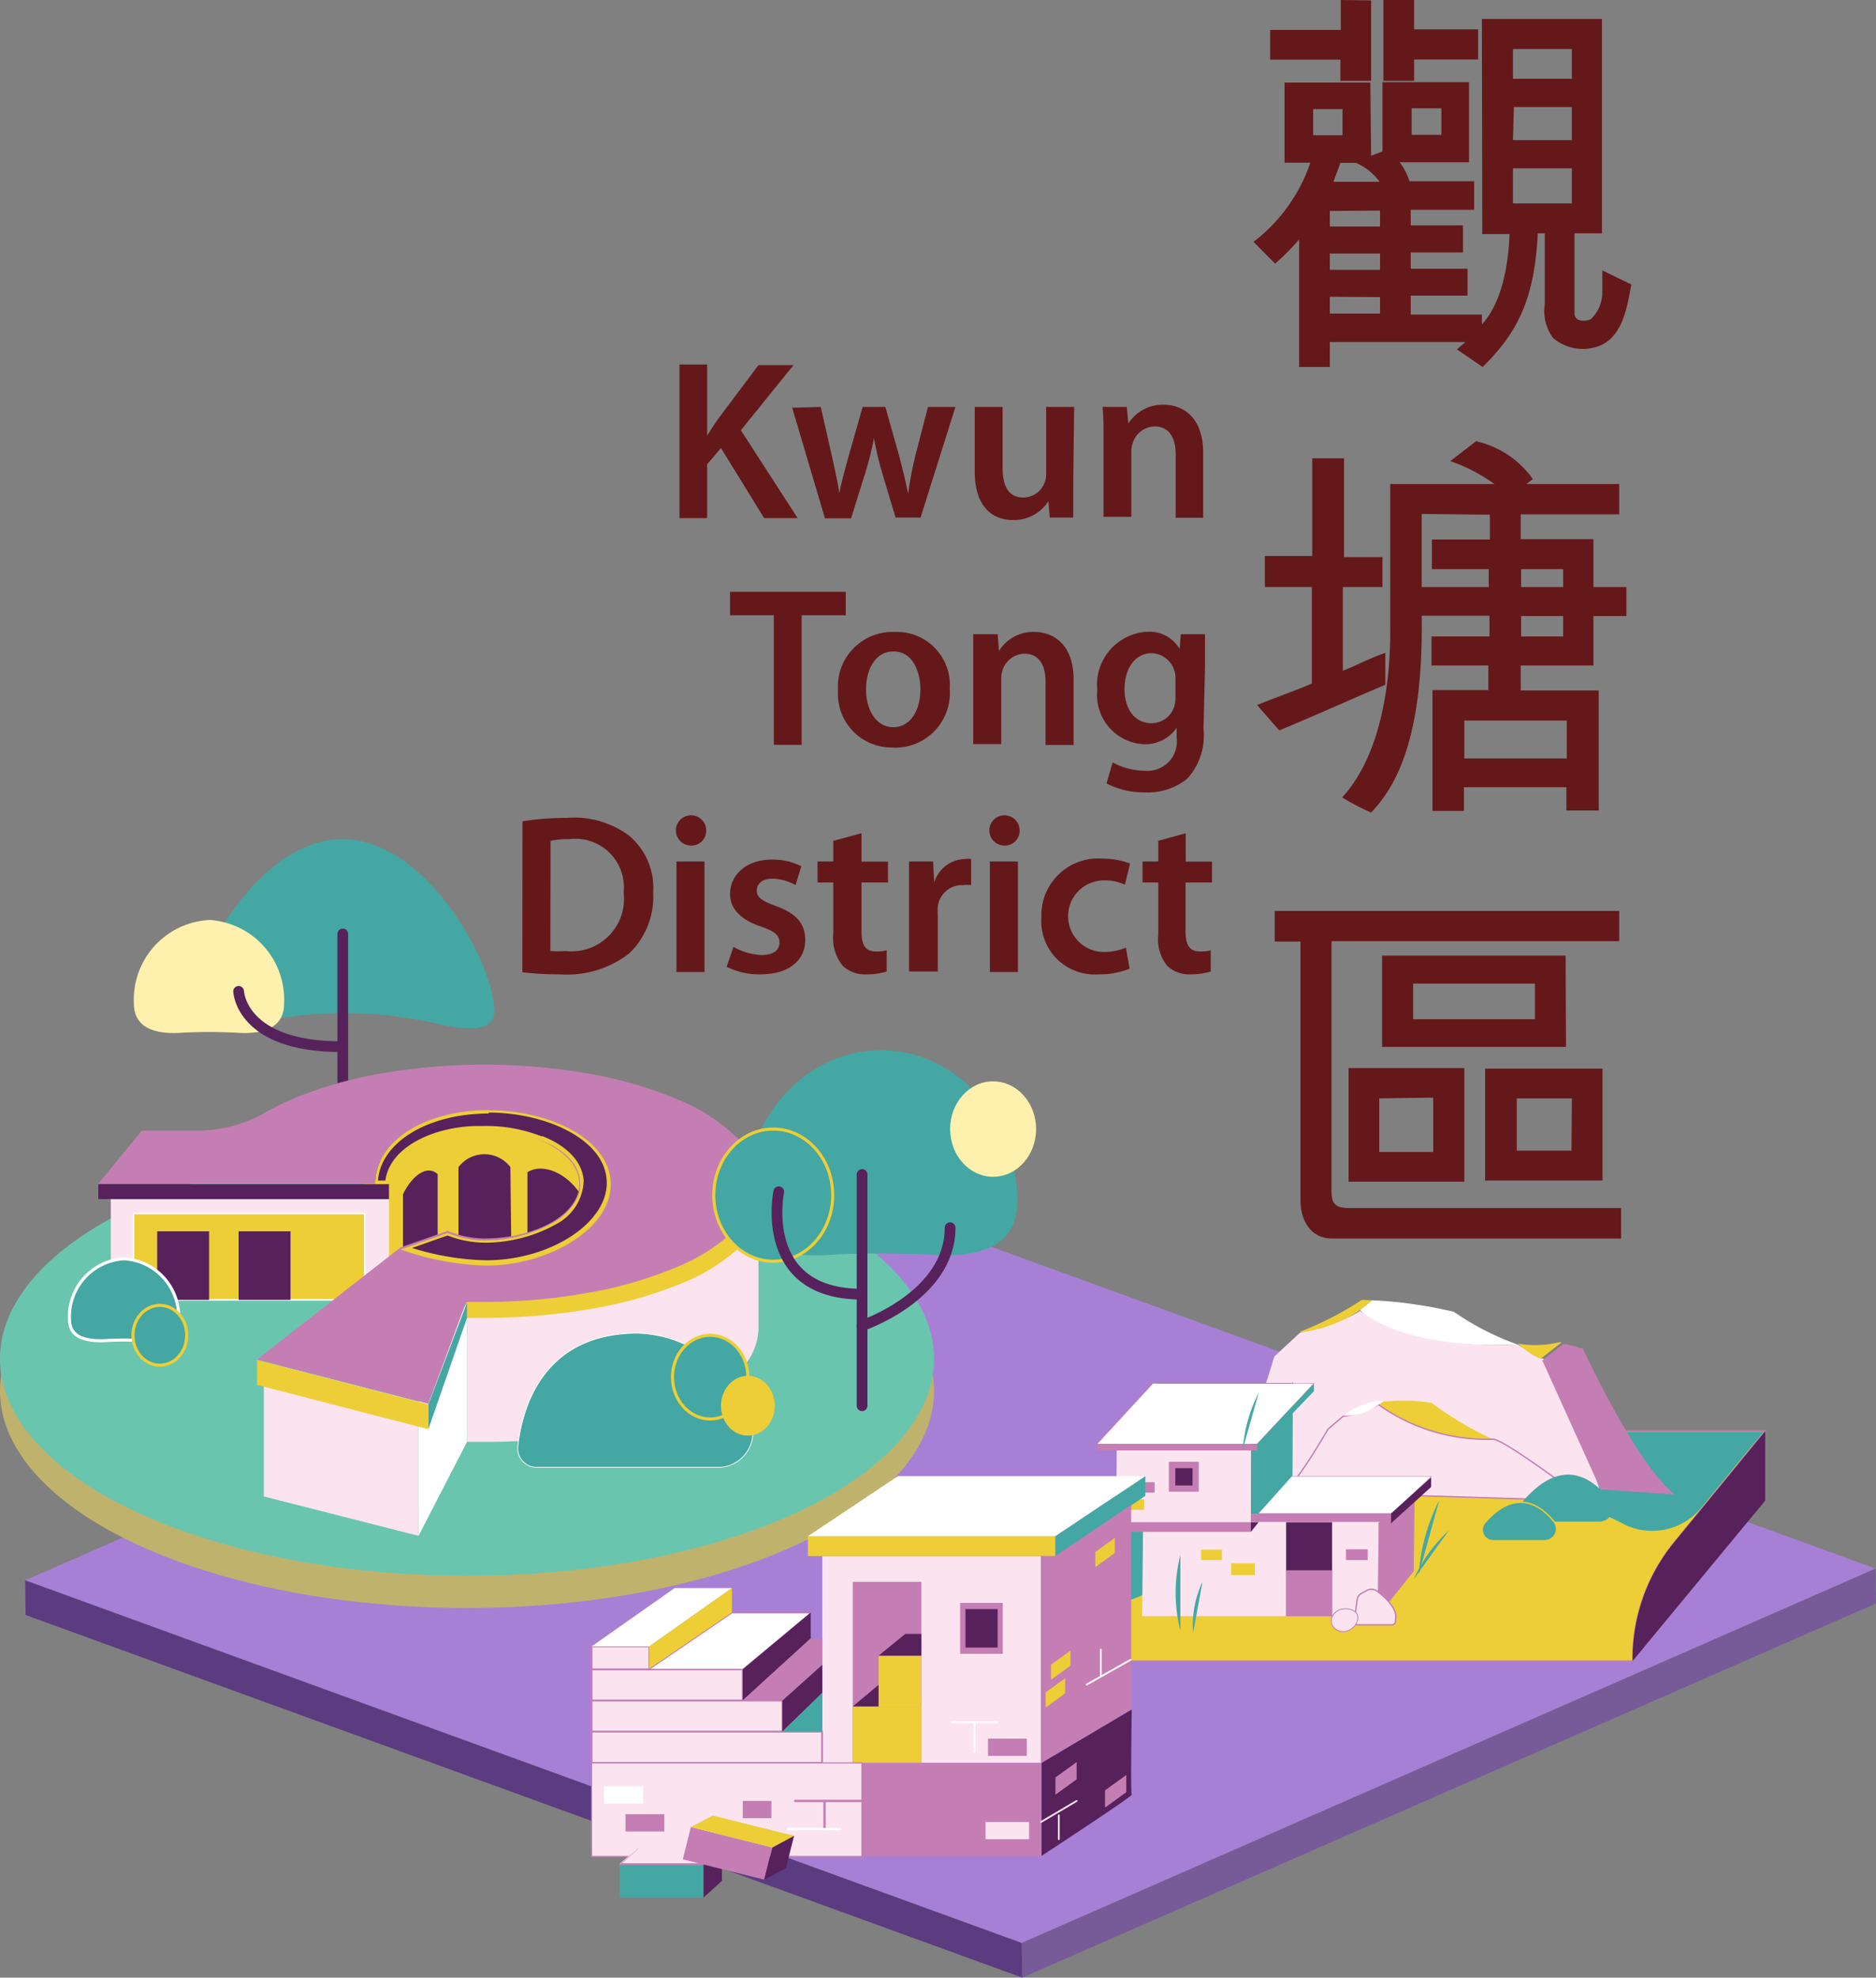 <svg xmlns="http://www.w3.org/2000/svg" width="99.06" height="104.43" viewBox="0 0 99.06 104.43">
  <rect x="0" y="0" width="99.06" height="104.43" fill="#808080" stroke="none"/>
  <g id="Layer_2" data-name="Layer 2">
    <g id="Icon">
      <g>
        <g>
          <path d="M72.4,8.22,73,8V4.34l4.57,0V8.57H73.91a3.54,3.54,0,0,1,.52,1h3.41v1.51H74.49v.82h2.76l0,1.43H74.49v.86l3,0v1.42l-3,0v1h3.76v.52c1.27-1.38,1.42-3.86,1.46-4.77H78.27L78.25,1l6.34,0V12.32H83.14v4.23c0,.47.63.43.87.3a2,2,0,0,0,.6-1.38V14.28l1.53.74c-.23,1.23-.47,3-2,3.34A2.43,2.43,0,0,1,82,17.84a2.42,2.42,0,0,1-.43-1.77V12.32H81.2c-.17,3.39-1,5.18-2.91,7.06l-1.36-.93.45-.39H70.22v1.32H68.6V12.64a11.6,11.6,0,0,1-1.27,1.28l-1.14-1.15a8.78,8.78,0,0,0,3-4.18H67.83l0-4.23,4.53,0Zm0-8.2,0,4.25H70.78V3.15H67.07l0-1.57h3.73V0ZM69.34,7.14h1.55l0-1.38H69.34Zm.88,4v.82h2.65l0-.84Zm0,2.25v.86h2.65v-.86Zm0,2.28v.89l2.65,0v-.87Zm.56-7.07-.37,1h2.44a3.07,3.07,0,0,0-1.25-1Zm7.27-5.46H74.67V4.27H73.05V0l1.62,0V1.55h3.38ZM74.54,5.72v1.4h1.57V5.72Zm5.35-3.13V4.16H83V2.59Zm0,4.81H83V5.65l-3.06,0ZM83,10.74V8.89H79.89v1.85Z" style="fill: #65181a"/>
          <path d="M73,31H70.91v4.42c.67-.26,1.32-.62,2.24-.95v1.69c-1.94.82-3.32,1.46-5.6,2.41l-1.17-1.34c1.14-.47,2.07-.77,2.89-1.14V31H66.79l0-1.64h2.5V24.2l1.68,0,0,5.22H73Zm7.6-5.44h4.9v1.6H80.3v1.31h3.84V31h1.74v1.53H84.14v2.61l-3.84,0v1.32h4.12V42.8H82.71l0-1.23-5.41,0v1.25l-1.66,0,0-6.38h2.95V35.14h-3l0-1.53,3.06,0,0-1.1H75.07c.11,6.88-1.57,9.23-2.67,10.4a14.1,14.1,0,0,1-1.53-.8c1.94-2.11,2.57-5.74,2.54-9,0-3,0-4.61,0-7.55h5.5a8.85,8.85,0,0,0-2.33-1.21l1.36-1.05a5,5,0,0,1,3,2Zm-5.53,1.58V31l3.54,0v-.95h-3V28.49h3.06V27.18Zm7.66,10.91H77.32v2h5.41Zm-2.41-8V31h2.22v-.95Zm0,2.48v1.08h2.22V32.53Z" style="fill: #65181a"/>
          <path d="M85.6,65.4H70.33c-1.15,0-1.66-1-1.66-2V49.72l-1.36,0V48.1l18.19,0v1.6H70.31l0,13.24c0,.61.21.85.88.85H85.6Zm-8.28-3H71.21v-6l6.11,0ZM72.83,58v2.83l2.85,0,0-2.87Zm9.86-2.72-9.71,0,0-4.82h9.69Zm-8.07-1.46h6.43V51.94H74.62Zm10,2.61v5.91H78.42V56.43ZM83,58l-2.91,0v2.76l2.89,0Z" style="fill: #65181a"/>
        </g>
        <g>
          <path d="M35.88,19.25h1.46V23h0c.19-.31.39-.6.58-.88l2.13-2.84H41.9l-2.78,3.44,3,4.64H40.35l-2.28-3.7-.73.86v2.84H35.88Z" style="fill: #65181a"/>
          <path d="M43.34,21.49l.6,2.65c.14.63.28,1.26.38,1.9h0c.12-.62.31-1.28.47-1.88l.76-2.67h1.2l.73,2.59c.18.69.34,1.32.47,2h0a19.25,19.25,0,0,1,.38-2L49,21.49h1.45l-1.84,5.84H47.29L46.59,25a17.18,17.18,0,0,1-.44-1.87h0A17.3,17.3,0,0,1,45.68,25l-.74,2.37H43.56l-1.73-5.84Z" style="fill: #65181a"/>
          <path d="M56.67,25.58c0,.7,0,1.27,0,1.75H55.43l-.07-.87h0a2.15,2.15,0,0,1-1.89,1c-1,0-2-.64-2-2.55V21.49h1.47v3.18c0,1,.31,1.6,1.09,1.6a1.2,1.2,0,0,0,1.13-.79,1.11,1.11,0,0,0,.08-.46V21.49h1.48Z" style="fill: #65181a"/>
          <path d="M58.27,23.23c0-.67,0-1.23-.05-1.74H59.5l.08.88h0a2.15,2.15,0,0,1,1.87-1c1,0,2.08.66,2.08,2.51v3.46H62.08V24c0-.84-.31-1.48-1.11-1.48a1.23,1.23,0,0,0-1.15.86,1.32,1.32,0,0,0-.08.47v3.44H58.27Z" style="fill: #65181a"/>
          <path d="M40.86,32.49H38.55V31.25h6.11v1.24H42.33v6.84H40.86Z" style="fill: #65181a"/>
          <path d="M47.18,39.47a2.83,2.83,0,0,1-2.93-3,2.89,2.89,0,0,1,3-3.1,2.8,2.8,0,0,1,2.9,3,2.89,2.89,0,0,1-3,3.11Zm0-1.07c.84,0,1.42-.82,1.42-2,0-.92-.4-2-1.41-2s-1.46,1-1.46,2c0,1.13.56,2,1.44,2Z" style="fill: #65181a"/>
          <path d="M51.39,35.23c0-.67,0-1.23,0-1.74h1.29l.07.88h0a2.13,2.13,0,0,1,1.87-1c1,0,2.07.66,2.07,2.51v3.46H55.21V36c0-.84-.32-1.48-1.12-1.48a1.24,1.24,0,0,0-1.15.86,1.33,1.33,0,0,0-.07.47v3.44H51.39Z" style="fill: #65181a"/>
          <path d="M63.55,38.48a3.38,3.38,0,0,1-.87,2.65,3.33,3.33,0,0,1-2.25.71,4.24,4.24,0,0,1-2-.47l.32-1.11a3.61,3.61,0,0,0,1.71.44,1.55,1.55,0,0,0,1.67-1.76v-.51h0a2,2,0,0,1-1.7.87,2.6,2.6,0,0,1-2.49-2.86,2.8,2.8,0,0,1,2.66-3.08,1.84,1.84,0,0,1,1.69.91h0l.06-.78h1.28c0,.4,0,.88,0,1.68Zm-1.48-2.65a1.31,1.31,0,0,0-1.25-1.34c-.82,0-1.44.72-1.44,1.91,0,1,.51,1.79,1.43,1.79a1.26,1.26,0,0,0,1.2-.9,1.66,1.66,0,0,0,.06-.51Z" style="fill: #65181a"/>
          <path d="M27.59,43.37a14.5,14.5,0,0,1,2.35-.18,4.83,4.83,0,0,1,3.28.94,3.59,3.59,0,0,1,1.27,3,4.14,4.14,0,0,1-1.26,3.21,5.33,5.33,0,0,1-3.65,1.11,16.19,16.19,0,0,1-2-.11Zm1.47,6.85a6.62,6.62,0,0,0,.82,0,2.77,2.77,0,0,0,3.05-3.1,2.56,2.56,0,0,0-2.86-2.81,4.62,4.62,0,0,0-1,.09Z" style="fill: #65181a"/>
          <path d="M36.45,44.65a.8.8,0,1,1,.84-.79.78.78,0,0,1-.84.79Zm-.73,6.68V45.49H37.2v5.84Z" style="fill: #65181a"/>
          <path d="M38.73,50a3.27,3.27,0,0,0,1.49.43c.65,0,.94-.28.94-.66s-.24-.59-1-.85c-1.14-.39-1.61-1-1.61-1.71,0-1,.85-1.82,2.21-1.82a3.35,3.35,0,0,1,1.55.35l-.3,1a2.55,2.55,0,0,0-1.23-.34c-.53,0-.82.27-.82.63s.28.54,1,.81c1.07.38,1.55.92,1.56,1.78,0,1.07-.82,1.83-2.37,1.83a3.78,3.78,0,0,1-1.78-.4Z" style="fill: #65181a"/>
          <path d="M45.49,44v1.5h1.4V46.6h-1.4v2.56c0,.72.19,1.08.75,1.08a1.87,1.87,0,0,0,.58-.06l0,1.12a3.32,3.32,0,0,1-1.06.15A1.7,1.7,0,0,1,44.5,51,2.3,2.3,0,0,1,44,49.33V46.6h-.83V45.49H44V44.4Z" style="fill: #65181a"/>
          <path d="M48,47.38c0-.8,0-1.37,0-1.89h1.27l.06,1.11h0a1.75,1.75,0,0,1,1.6-1.24,1.25,1.25,0,0,1,.35,0v1.38a1.89,1.89,0,0,0-.44,0,1.29,1.29,0,0,0-1.32,1.12,2.87,2.87,0,0,0,0,.44v3H48Z" style="fill: #65181a"/>
          <path d="M53,44.65a.8.8,0,1,1,.84-.79.78.78,0,0,1-.84.79Zm-.73,6.68V45.49h1.48v5.84Z" style="fill: #65181a"/>
          <path d="M59.65,51.15a4.22,4.22,0,0,1-1.66.3,2.81,2.81,0,0,1-3-3,3,3,0,0,1,3.25-3.11,4.06,4.06,0,0,1,1.43.26l-.27,1.12a2.39,2.39,0,0,0-1.11-.23,1.89,1.89,0,0,0,0,3.78,2.93,2.93,0,0,0,1.16-.23Z" style="fill: #65181a"/>
          <path d="M62.61,44v1.5H64V46.6h-1.4v2.56c0,.72.19,1.08.76,1.08a1.84,1.84,0,0,0,.57-.06l0,1.12a3.44,3.44,0,0,1-1.07.15A1.68,1.68,0,0,1,61.63,51a2.25,2.25,0,0,1-.47-1.64V46.6h-.83V45.49h.83V44.4Z" style="fill: #65181a"/>
        </g>
        <g style="isolation: isolate">
          <polygon points="53.95 102.6 1.33 83.45 46.41 63.68 99.04 82.83 53.95 102.6" style="fill: #a780d6"/>
          <polygon points="53.98 104.43 53.95 102.6 99.04 82.83 99.06 84.67 53.98 104.43" style="fill: #775b99"/>
          <polygon points="1.35 85.28 1.33 83.45 53.95 102.6 53.98 104.43 1.35 85.28" style="fill: #5b3c80"/>
        </g>
        <g>
          <path d="M26.1,53.43c0,1-1.27,1-2.79.68a21.84,21.84,0,0,0-10.23,0c-1.62.38-3,.38-3-.67,0-2.58,3.58-9.13,8-9.13S26.1,50.85,26.1,53.43Z" style="fill: #45a7a3"/>
          <path d="M12.61,54.54a27.24,27.24,0,0,0-3.13,0c-1.11.06-2.41-.16-2.41-1.55a4.21,4.21,0,0,1,4-4.41A4.21,4.21,0,0,1,15,53C15,54.38,13.72,54.6,12.61,54.54Z" style="fill: #fff1ad"/>
          <line x1="18.1" y1="57.13" x2="18.1" y2="49.32" style="fill: none;stroke: #57225c;stroke-linecap: round;stroke-linejoin: round;stroke-width: 0.567px"/>
          <path d="M12.6,52.35s.11,2.92,5.41,2.92" style="fill: none;stroke: #57225c;stroke-linecap: round;stroke-linejoin: round;stroke-width: 0.567px"/>
          <ellipse cx="24.66" cy="73.45" rx="24.66" ry="11.46" style="fill: #bfb26d"/>
          <ellipse cx="24.66" cy="71.75" rx="24.66" ry="11.46" style="fill: #6ac5af"/>
          <path d="M49.35,66.27a48.75,48.75,0,0,0-5.67,0c-2,.12-4.37-.29-4.37-2.81,0-4.42,3.23-8,7.21-8s7.2,3.59,7.2,8C53.72,66,51.37,66.39,49.35,66.27Z" style="fill: #45a7a3"/>
          <g>
            <rect x="19.26" y="59.42" width="12.32" height="7.52" style="fill: #edce37"/>
            <g>
              <polygon points="22.1 81.1 24.66 76.14 24.66 68.78 22.1 73.25 22.1 81.1" style="fill: #fff"/>
              <path d="M24.66,76.14l.92,0a32.83,32.83,0,0,0,5.61-.47,22.66,22.66,0,0,0,4.6-1.27,9.86,9.86,0,0,0,3.11-1.89,3.21,3.21,0,0,0,1.15-2.29V63.68L24.66,68.77Z" style="fill: #fbe4f0"/>
              <path d="M24.66,69.59h.92a32.83,32.83,0,0,0,5.61-.47,22.66,22.66,0,0,0,4.6-1.27A10,10,0,0,0,38.9,66a3.21,3.21,0,0,0,1.15-2.3V62.5H34.4l-2.89,2.31L24.59,67.4Z" style="fill: #edce37"/>
              <polygon points="22.1 81.1 13.93 79.02 13.93 71.91 22.1 74.01 22.1 81.1" style="fill: #fbe4f0"/>
              <rect x="5.85" y="63.32" width="14.69" height="5.34" style="fill: #fbe4f0"/>
              <rect x="7.05" y="64.08" width="12.21" height="4.56" style="fill: #edce37;stroke: #fff;stroke-miterlimit: 10;stroke-width: 0.081px"/>
              <rect x="8.3" y="65.02" width="2.74" height="3.62" style="fill: #57225c"/>
              <rect x="12.6" y="65.02" width="2.74" height="3.62" style="fill: #57225c"/>
              <path d="M27,66H24.21V61.63h0a1.72,1.72,0,0,1,2.74,0h0Z" style="fill: #57225c"/>
              <path d="M30.59,66.75l-2.74-1.07V61.9h0c.78-.49,2,0,2.74,1.07h0Z" style="fill: #57225c"/>
              <path d="M21.28,66.83l1.83-1.06V62h0c-.52-.49-1.31,0-1.83,1.06h0Z" style="fill: #57225c"/>
              <path d="M38.9,60.06a9.77,9.77,0,0,0-3.11-2,21.92,21.92,0,0,0-4.6-1.35,32.3,32.3,0,0,0-11.21,0,21.92,21.92,0,0,0-4.6,1.35c-.47.21-.9.42-1.29.64a7.22,7.22,0,0,1-3.6,1h-3L5.19,62.51H20.54c0-1.58,2.26-2.86,5-2.86s5.05,1.28,5.05,2.87-2.26,2.88-5.05,2.88A5.29,5.29,0,0,1,23.64,65l-2.49.87-7.58,5.92,9.05,2.34,2-5.38.92,0a30.89,30.89,0,0,0,5.61-.5,21.34,21.34,0,0,0,4.6-1.35,9.77,9.77,0,0,0,3.11-2,3.48,3.48,0,0,0,1.15-2.44A3.52,3.52,0,0,0,38.9,60.06Z" style="fill: #c47eb3"/>
              <g>
                <path d="M25.67,66.65a14.07,14.07,0,0,1-4.22-.75l2.22-.79a4.19,4.19,0,0,0,2,.41,7.7,7.7,0,0,0,3.64-1,2.55,2.55,0,0,0,1.36-2.21c-.14-1.39-1.64-2-2.1-2.23a8.15,8.15,0,0,0-3.17-.56h-.36c-2.16.06-4.49,1.09-4.65,2.88l-.58,0c.08-2.15,2.61-3.74,5.95-3.74,3,0,6.33,1.46,6.33,3.82S28.72,66.65,25.67,66.65Z" style="fill: #57225c"/>
                <path d="M25.81,58.75c3,0,6.23,1.42,6.23,3.72,0,2.13-3,4.08-6.37,4.08a14,14,0,0,1-3.91-.65l1.87-.66a5.51,5.51,0,0,0,2.09.38,7.79,7.79,0,0,0,3.69-1,2.68,2.68,0,0,0,1.41-2.31c-.14-1.45-1.7-2.13-2.17-2.31l-.07,0a8,8,0,0,0-3.13-.54h-.37c-2.16.06-4.49,1.08-4.73,2.88l-.39,0c.14-2,2.61-3.54,5.85-3.54m-5.07,3.82h0m5.07-4c-3.26,0-6,1.55-6,3.91h0l.78.05c.07-1.88,2.55-2.83,4.55-2.89h.36a7.81,7.81,0,0,1,3.13.56c.48.18,1.91.83,2,2.14s-1.31,2.11-1.31,2.11a7.48,7.48,0,0,1-3.59,1,5,5,0,0,1-2.08-.4l-2.49.88a14.52,14.52,0,0,0,4.52.85c3.26,0,6.57-1.92,6.57-4.28s-3.17-3.92-6.43-3.92Zm-5.27,4Zm0,0Zm0,0h0Zm0,0Zm0,0Zm0,0Zm0,0Zm0,0Zm0,0Zm0,0Zm0,0Zm0,0Zm0,0Zm0,0Zm0,0Zm0,0Zm0,0h0Zm0,0Zm0,0Zm0,0Zm0,0Zm0,0Zm0,0Zm0,0Zm0,0Zm0,0Zm0,0Zm0,0Zm0,0h0Zm0,0Zm0,0Zm0,0Zm0,0Zm0,0Zm0,0Zm0,0Zm0,0Zm0,0Zm0,0Zm0,0v0Zm0,0Zm0,0,0,.78s0-.19,0-.78Z" style="fill: #edce37"/>
              </g>
              <rect x="5.19" y="62.53" width="15.35" height="0.79" style="fill: #57225c"/>
              <polygon points="24.66 68.78 24.66 69.59 22.62 75.47 22.62 74.16 24.66 68.78" style="fill: #45a7a3"/>
              <polygon points="13.57 71.81 13.57 73.13 22.62 75.47 22.62 74.16 13.57 71.81" style="fill: #edce37"/>
            </g>
          </g>
          <ellipse cx="40.83" cy="63.11" rx="3.14" ry="3.49" style="fill: #45a7a3;stroke: #edce37;stroke-miterlimit: 10;stroke-width: 0.162px"/>
          <ellipse cx="52.44" cy="59.62" rx="2.27" ry="2.52" style="fill: #fff1ad"/>
          <line x1="45.52" y1="62.02" x2="45.52" y2="74.23" style="fill: none;stroke: #57225c;stroke-linecap: round;stroke-linejoin: round;stroke-width: 0.567px"/>
          <path d="M45.52,70s4.65-1.56,4.65-5.17" style="fill: none;stroke: #57225c;stroke-linecap: round;stroke-linejoin: round;stroke-width: 0.567px"/>
          <path d="M41.12,62.93s-1.12,5.41,4.4,5.41" style="fill: none;stroke: #57225c;stroke-linecap: round;stroke-linejoin: round;stroke-width: 0.567px"/>
          <path d="M38.06,77.48a1.85,1.85,0,0,0,1.56-2.54,6.42,6.42,0,0,0-5.95-4.54c-5,0-6.09,3.93-6.32,5.93a1,1,0,0,0,.91,1.15Z" style="fill: #45a7a3;stroke: #fff;stroke-miterlimit: 10;stroke-width: 0.04px"/>
          <ellipse cx="37.5" cy="72.72" rx="1.99" ry="2.21" style="fill: #45a7a3;stroke: #edce37;stroke-miterlimit: 10;stroke-width: 0.162px"/>
          <ellipse cx="39.49" cy="74.23" rx="1.42" ry="1.58" style="fill: #edce37"/>
          <path d="M7.68,70.8a17,17,0,0,0-2.26,0c-.81,0-1.75-.12-1.75-1.13a3.06,3.06,0,0,1,2.88-3.2,3.06,3.06,0,0,1,2.88,3.2C9.43,70.68,8.49,70.84,7.68,70.8Z" style="fill: #45a7a3;stroke: #fff;stroke-miterlimit: 10;stroke-width: 0.162px"/>
          <ellipse cx="8.44" cy="70.51" rx="1.42" ry="1.58" style="fill: #45a7a3;stroke: #edce37;stroke-miterlimit: 10;stroke-width: 0.162px"/>
        </g>
        <g>
          <path d="M86.22,87.71h0a9.7,9.7,0,0,1,2.17-6.24l4.82-5.9H72c-9.13,0-16.53,7.4-16.53,12.14Z" style="fill: #edce37;stroke: #c47eb3;stroke-miterlimit: 10;stroke-width: 0.071px"/>
          <path d="M57.64,83.91a1.64,1.64,0,0,0,1,.61c1.81.44,3.77-2.09,5.2-2.88a27,27,0,0,1,15-3.24,19.83,19.83,0,0,1,7,2.13,3.36,3.36,0,0,0,4-.92c1.1-1.34,2.19-2.7,3.29-4H72a18.46,18.46,0,0,0-9.78,2.91,18.91,18.91,0,0,0-3.57,2.92h0C57.91,82.13,57.17,83.2,57.64,83.91Z" style="fill: #45a7a3"/>
          <g>
            <g>
              <path d="M74.13,68.8c-.55-.07-1.11-.11-1.67-.14l-.64.51S73.36,71.3,80.14,71a14.37,14.37,0,0,1-3.37-1.73C75.89,69.06,75,68.91,74.13,68.8Z" style="fill: #fff"/>
              <path d="M71.91,68.64a17.2,17.2,0,0,1-3.26,1.68s.73.55,3.17-1.15l.64-.51Z" style="fill: #edce37"/>
              <path d="M81.37,71.74,80.14,71s-5.53.4-8.32-1.78a8,8,0,0,1-3.17,1.15l-1.36,1.26s-.94,3.2-2.35,6.74l5.84.23H84.45S82.15,71.47,81.37,71.74Z" style="fill: #fbe4f0"/>
            </g>
            <path d="M82.36,70.87a5.4,5.4,0,0,1-2.22.08c.91.78,1.23.79,1.23.79l1.08-.85Z" style="fill: #edce37"/>
            <path d="M83.57,71.2h0l-.09,0h0l-.24-.08-.49-.13-.23,0-1.08.85,3.08,6.81,3.91.27C86.68,77.51,84.47,73.1,83.57,71.2Z" style="fill: #c47eb3"/>
          </g>
          <path d="M75.6,74.08,75,74a8.68,8.68,0,0,0-1.69,0l-.18,0h-.07l-.23.17a9.65,9.65,0,0,0,6,1.83A17.42,17.42,0,0,1,75.6,74.08Z" style="fill: #edce37"/>
          <path d="M78.79,76a9.81,9.81,0,0,1-6-1.83,5,5,0,0,1-1.87.62l-.8.68s-1.88,3.28-2.4,3.29l16,.49S79.25,75.84,78.79,76Z" style="fill: #fbe4f0;stroke: #c47eb3;stroke-miterlimit: 10;stroke-width: 0.071px"/>
          <polygon points="72.85 80.44 60.36 80.44 62.47 78.25 74.96 78.25 72.85 80.44" style="fill: #fff;stroke: #1d1d1b;stroke-miterlimit: 10;stroke-width: 0.041px"/>
          <polygon points="72.75 85.34 60.31 85.34 60.36 80.38 72.8 80.38 72.75 85.34" style="fill: #fbe4f0"/>
          <polygon points="72.8 80.44 72.75 85.34 74.65 82.97 74.71 77.99 72.8 80.44" style="fill: #c47eb3"/>
          <polygon points="73.52 79.92 59.33 79.92 61.38 77.96 75.58 77.96 73.52 79.92" style="fill: #fff;stroke: #c47eb3;stroke-miterlimit: 10;stroke-width: 0.024px"/>
          <polygon points="73.45 79.92 73.45 80.44 75.57 78.52 75.57 78.01 73.45 79.92" style="fill: #57225c"/>
          <rect x="67.91" y="80.38" width="2.43" height="4.97" style="fill: #57225c"/>
          <rect x="67.91" y="82.92" width="2.43" height="2.43" style="fill: #c47eb3"/>
          <polygon points="66.04 75.53 58.93 75.53 61.1 73.05 68.26 73.05 66.04 75.53" style="fill: #fff;stroke: #1d1d1b;stroke-miterlimit: 10;stroke-width: 0.041px"/>
          <polygon points="66.05 80.44 58.93 80.44 58.98 75.53 66.1 75.53 66.05 80.44" style="fill: #fbe4f0"/>
          <polygon points="66.06 75.51 66.05 80.38 68.25 77.92 68.27 72.97 66.06 75.51" style="fill: #45a7a3"/>
          <rect x="66.05" y="79.92" width="7.39" height="0.45" style="fill: #c47eb3"/>
          <rect x="58.93" y="80.38" width="7.12" height="0.51" style="fill: #c47eb3"/>
          <rect x="61.72" y="77.19" width="1.58" height="1.58" style="fill: #c47eb3"/>
          <rect x="62.06" y="77.53" width="0.91" height="0.91" style="fill: #57225c"/>
          <rect x="63.41" y="74.9" width="2.22" height="0.79" style="fill: #fff;stroke: #1d1d1b;stroke-miterlimit: 10;stroke-width: 0.041px"/>
          <polygon points="66.05 80.89 66.46 80.38 66.05 80.38 66.05 80.89" style="fill: #57225c"/>
          <polygon points="66.38 76.25 57.93 76.25 60.88 73.05 69.38 73.05 66.38 76.25" style="fill: #fff;stroke: #c47eb3;stroke-miterlimit: 10;stroke-width: 0.024px"/>
          <polygon points="66.39 76.59 57.93 76.59 57.93 76.25 66.38 76.25 66.39 76.59" style="fill: #c47eb3"/>
          <polygon points="66.38 76.25 66.39 76.59 69.38 73.46 69.38 73.05 66.38 76.25" style="fill: #45a7a3"/>
          <rect x="63.42" y="81.83" width="1.1" height="0.55" style="fill: #edce37"/>
          <rect x="59.32" y="79.18" width="1.1" height="0.55" style="fill: #edce37"/>
          <rect x="59.87" y="78.27" width="1.1" height="0.55" style="fill: #c47eb3"/>
          <rect x="65.01" y="82.55" width="1.25" height="0.62" style="fill: #edce37"/>
          <rect x="71.07" y="81.81" width="1.15" height="0.57" style="fill: #c47eb3"/>
          <path d="M73.52,85.8H71.68c-.1,0-.18-.07-.17-.15l.15-1.17a.45.45,0,0,1,.25-.35l.23-.13a.52.52,0,0,1,.55,0c.4.3,1.11.92,1,1.48v.14A.2.2,0,0,1,73.52,85.8Z" style="fill: #fbe4f0;stroke: #c47eb3;stroke-miterlimit: 10;stroke-width: 0.071px"/>
          <path d="M71.7,85.42a.72.72,0,0,1-.24.51c-.72.66-1.67-.27-.85-.86C70.93,84.85,71.69,84.93,71.7,85.42Z" style="fill: #fbe4f0;stroke: #c47eb3;stroke-miterlimit: 10;stroke-width: 0.045px"/>
          <path d="M80.48,79.2c1-1.12,2.66-2.33,4.53,0a.71.71,0,0,1-.56,1.15H81A.7.7,0,0,1,80.48,79.2Z" style="fill: #45a7a3"/>
          <path d="M78.38,80.44c.78-.92,2.17-1.92,3.69-.08a.63.63,0,0,1-.48,1H78.82A.58.58,0,0,1,78.38,80.44Z" style="fill: #45a7a3;stroke: #edce37;stroke-miterlimit: 10;stroke-width: 0.071px"/>
          <path d="M93.21,75.57v3.67l-7,8.47h0a9.7,9.7,0,0,1,2.17-6.24Z" style="fill: #57225c"/>
          <path d="M72.6,74a3.53,3.53,0,0,0-1.63.75,2.77,2.77,0,0,0,1.87-.62l.23-.17A2.56,2.56,0,0,1,72.6,74Z" style="fill: #fff"/>
          <ellipse cx="58.42" cy="86.06" rx="0.92" ry="0.6" style="fill: #45a7a3"/>
          <path d="M76,79.22l-1.08,3.9A10,10,0,0,1,76,79.22Z" style="fill: #45a7a3"/>
          <path d="M76.51,80.81l-1.85,2.57A7.85,7.85,0,0,1,76.51,80.81Z" style="fill: #45a7a3"/>
          <path d="M66.47,73.53l-.85,3A8,8,0,0,1,66.47,73.53Z" style="fill: #45a7a3"/>
          <path d="M62.33,82.11v4A8,8,0,0,1,62.33,82.11Z" style="fill: #45a7a3"/>
          <path d="M63.5,83.52,63,86.21A5.38,5.38,0,0,1,63.5,83.52Z" style="fill: #45a7a3"/>
        </g>
        <g>
          <path d="M55,93.09l4.76-2.82s-.07,4.43,0,4.5S55,98,55,98Z" style="fill: #57225c"/>
          <rect x="43.42" y="82.17" width="11.55" height="10.92" style="fill: #fbe4f0"/>
          <rect x="42.66" y="81.12" width="13.07" height="1.05" style="fill: #edce37"/>
          <rect x="45.03" y="83.53" width="3.62" height="9.56" style="fill: #c47eb3"/>
          <rect x="46.39" y="87.43" width="2.25" height="2.69" style="fill: #edce37"/>
          <polygon points="48.65 87.43 46.39 87.43 47.8 86.28 48.65 86.28 48.65 87.43" style="fill: #57225c"/>
          <rect x="50.7" y="84.64" width="2.25" height="2.69" style="fill: #c47eb3"/>
          <rect x="50.98" y="84.97" width="1.7" height="2.03" style="fill: #57225c"/>
          <rect x="45.03" y="90.11" width="3.62" height="2.98" style="fill: #edce37"/>
          <rect x="31.24" y="88.15" width="7.98" height="1.65" style="fill: #fbe4f0;stroke: #c47eb3;stroke-miterlimit: 10;stroke-width: 0.093px"/>
          <rect x="31.24" y="89.8" width="10.08" height="1.65" style="fill: #fbe4f0;stroke: #c47eb3;stroke-miterlimit: 10;stroke-width: 0.093px"/>
          <rect x="31.24" y="91.44" width="12.17" height="1.65" style="fill: #fbe4f0;stroke: #c47eb3;stroke-miterlimit: 10;stroke-width: 0.093px"/>
          <rect x="31.24" y="93.09" width="14.27" height="4.94" style="fill: #fbe4f0;stroke: #c47eb3;stroke-miterlimit: 10;stroke-width: 0.056px"/>
          <rect x="45.51" y="93.09" width="9.46" height="4.94" style="fill: #c47eb3"/>
          <rect x="31.24" y="86.94" width="3.05" height="1.21" style="fill: #fbe4f0;stroke: #c47eb3;stroke-miterlimit: 10;stroke-width: 0.093px"/>
          <g>
            <rect x="31.9" y="94.33" width="2.05" height="0.91" style="fill: #fff"/>
            <rect x="33.03" y="95.8" width="2.05" height="0.91" style="fill: #c47eb3"/>
          </g>
          <rect x="52.17" y="91.81" width="2.05" height="0.91" style="fill: #c47eb3"/>
          <rect x="39.22" y="95.1" width="1.51" height="0.91" style="fill: #c47eb3"/>
          <rect x="52.04" y="96.21" width="2.3" height="0.91" style="fill: #fbe4f0"/>
          <polygon points="60.48 77.95 47.41 77.95 42.66 81.12 55.73 81.12 60.48 77.95" style="fill: #fff"/>
          <polygon points="55.73 81.12 55.73 82.17 60.48 78.99 60.48 77.95 55.73 81.12" style="fill: #45a7a3"/>
          <polygon points="54.97 93.09 59.73 90.27 59.73 79.46 55.73 82.17 54.97 82.17 54.97 93.09" style="fill: #c47eb3"/>
          <polygon points="31.24 86.94 35.62 83.86 38.65 83.86 34.28 86.94 31.24 86.94" style="fill: #fff"/>
          <polygon points="38.65 83.85 38.65 85.2 34.28 88.15 34.28 86.94 38.65 83.85" style="fill: #edce37"/>
          <polygon points="34.28 88.15 38.65 85.17 42.81 85.17 39.22 88.15 34.28 88.15" style="fill: #fff;stroke: #c47eb3;stroke-miterlimit: 10;stroke-width: 0.05px"/>
          <polygon points="42.81 85.15 42.81 86.52 39.22 89.8 39.22 88.15 42.81 85.15" style="fill: #57225c"/>
          <polygon points="43.42 87.91 43.42 89.39 41.31 91.44 41.31 89.8 43.42 87.91" style="fill: #57225c"/>
          <polygon points="41.31 91.44 43.42 89.39 43.41 91.44 41.31 91.44" style="fill: #45a7a3"/>
          <polygon points="43.42 86.53 42.79 86.53 39.2 89.8 41.3 89.8 43.42 87.89 43.42 86.53" style="fill: #c47eb3"/>
          <polygon points="56.85 93.05 55.73 93.86 55.73 94.77 56.85 93.96 56.85 93.05" style="fill: #c47eb3"/>
          <polygon points="56.57 87.07 55.45 87.88 55.45 88.79 56.57 87.98 56.57 87.07" style="fill: #edce37;stroke: #c47eb3;stroke-miterlimit: 10;stroke-width: 0.093px"/>
          <polygon points="58.91 81.12 57.79 81.93 57.79 82.84 58.91 82.03 58.91 81.12" style="fill: #edce37;stroke: #c47eb3;stroke-miterlimit: 10;stroke-width: 0.093px"/>
          <polygon points="56.29 88.53 55.17 89.34 55.17 90.26 56.29 89.44 56.29 88.53" style="fill: #edce37;stroke: #c47eb3;stroke-miterlimit: 10;stroke-width: 0.093px"/>
          <polygon points="59.47 93.73 58.35 94.54 58.35 95.45 59.47 94.64 59.47 93.73" style="fill: #c47eb3"/>
          <polygon points="45.03 90.11 46.39 88.97 46.39 90.11 45.03 90.11" style="fill: #57225c"/>
          <line x1="41.99" y1="95.1" x2="45.51" y2="95.1" style="fill: none;stroke: #c47eb3;stroke-linecap: round;stroke-linejoin: round;stroke-width: 0.124px"/>
          <line x1="43.54" y1="95.14" x2="43.54" y2="96.59" style="fill: none;stroke: #c47eb3;stroke-linecap: round;stroke-linejoin: round;stroke-width: 0.124px"/>
          <line x1="41.62" y1="96.59" x2="44.36" y2="96.59" style="fill: none;stroke: #fff;stroke-linecap: round;stroke-linejoin: round;stroke-width: 0.124px"/>
          <line x1="50.24" y1="90.94" x2="52.68" y2="90.94" style="fill: none;stroke: #fff;stroke-miterlimit: 10;stroke-width: 0.093px"/>
          <line x1="51.46" y1="90.94" x2="51.46" y2="92.54" style="fill: none;stroke: #fff;stroke-miterlimit: 10;stroke-width: 0.093px"/>
          <line x1="57.35" y1="88.97" x2="59.73" y2="87.63" style="fill: none;stroke: #fff;stroke-miterlimit: 10;stroke-width: 0.093px"/>
          <line x1="58.13" y1="88.53" x2="58.13" y2="87.07" style="fill: none;stroke: #fff;stroke-miterlimit: 10;stroke-width: 0.093px"/>
          <line x1="54.97" y1="96.21" x2="56.85" y2="95.1" style="fill: none;stroke: #fbe4f0;stroke-linecap: round;stroke-linejoin: round;stroke-width: 0.093px"/>
          <line x1="55.91" y1="95.86" x2="55.91" y2="97.12" style="fill: none;stroke: #fbe4f0;stroke-linecap: round;stroke-linejoin: round;stroke-width: 0.093px"/>
          <g>
            <g>
              <rect x="32.72" y="98.44" width="4.43" height="1.76" style="fill: #45a7a3"/>
              <g>
                <polygon points="32.72 98.42 33.7 97.58 38.12 97.59 37.14 98.42 32.72 98.42" style="fill: #fbe4f0"/>
                <path d="M38,97.61l-.85.78H32.85l.86-.78H38m.14,0Zm0,0H33.69l-1,.88h4.43l1-.88Z" style="fill: #c47eb3"/>
              </g>
              <polygon points="37.15 98.44 37.15 100.2 38.12 99.32 38.12 97.56 37.15 98.44" style="fill: #57225c"/>
            </g>
            <g>
              <rect x="36.2" y="96.99" width="4.43" height="1.76" transform="translate(24.82 -6.39) rotate(14)" style="fill: #c47eb3"/>
              <polygon points="41.93 96.94 37.63 95.87 36.48 96.48 40.78 97.56 41.93 96.94" style="fill: #edce37"/>
              <polygon points="40.78 97.56 40.35 99.26 41.5 98.64 41.93 96.94 40.78 97.56" style="fill: #57225c"/>
            </g>
          </g>
        </g>
      </g>
    </g>
  </g>
</svg>
